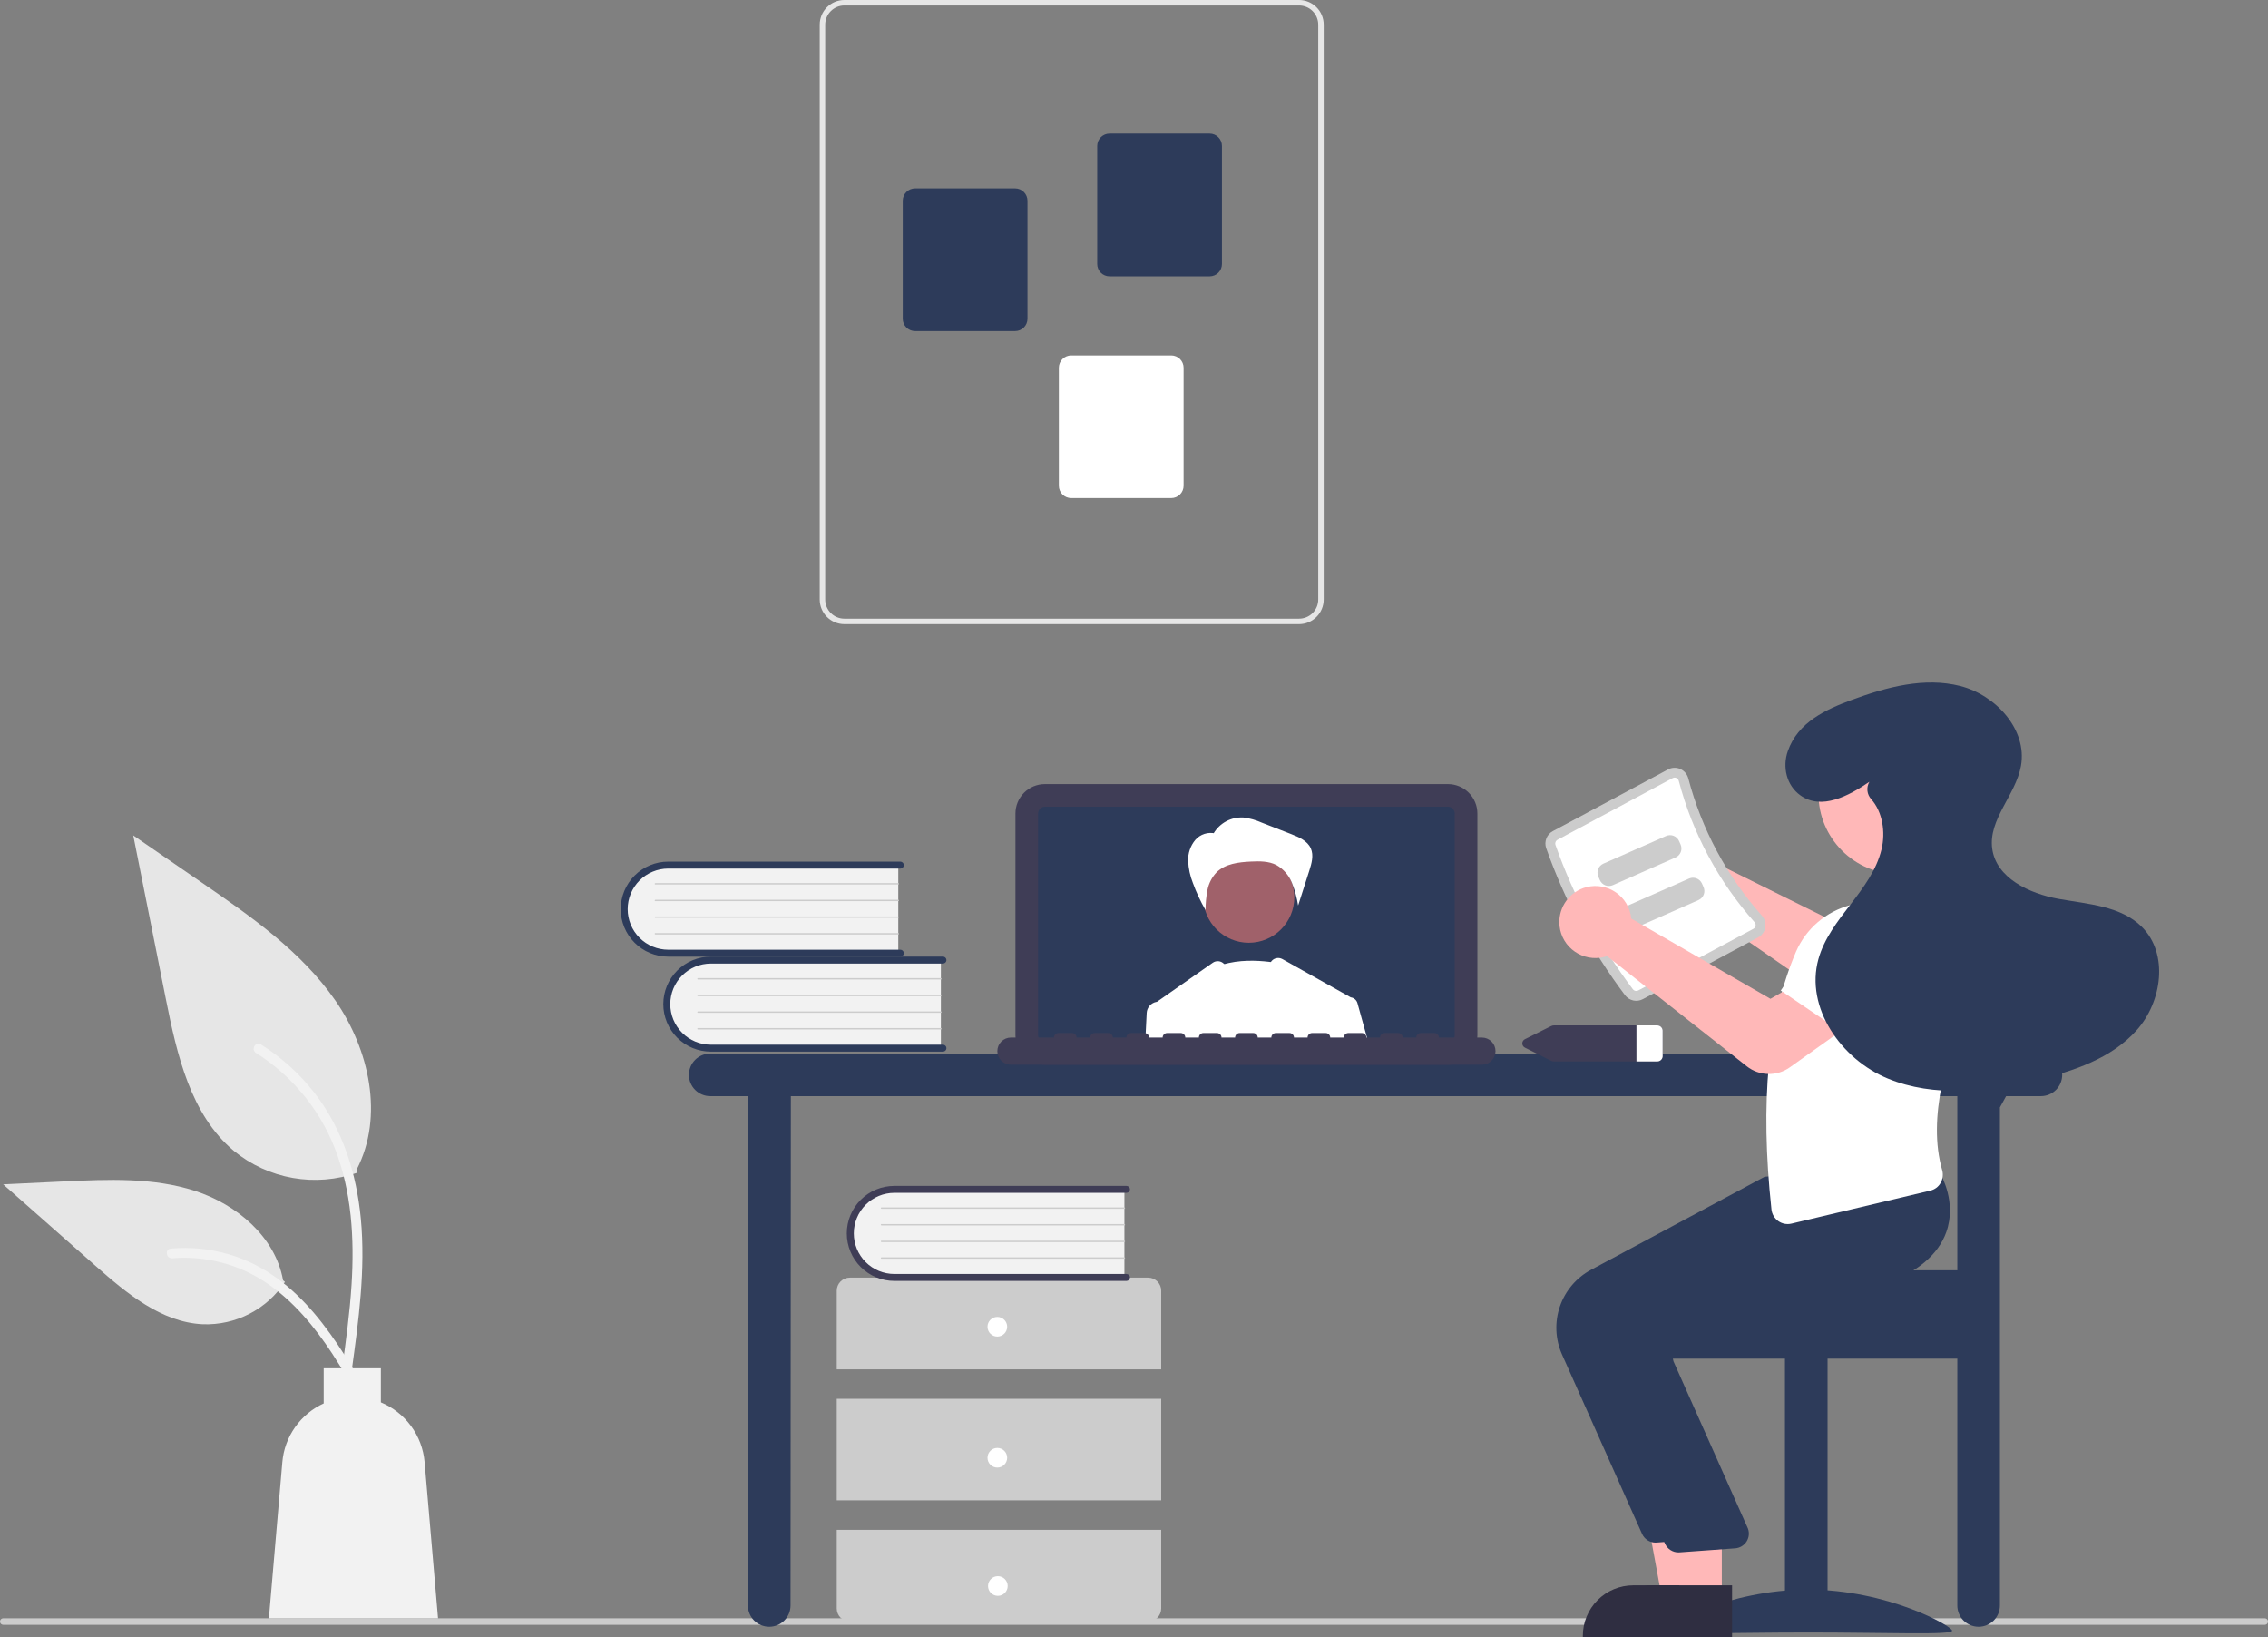 <svg width="496" height="358" viewBox="0 0 496 358" fill="none" xmlns="http://www.w3.org/2000/svg">
<rect x="0" y="0" width="496" height="358" fill="#808080" stroke="none"/>
<g clip-path="url(#clip0_4871_114)">
<path d="M495.283 355.255H0.717C0.527 355.255 0.344 355.179 0.21 355.045C0.076 354.911 0 354.728 0 354.538C0 354.349 0.076 354.166 0.21 354.032C0.344 353.898 0.527 353.822 0.717 353.822H495.283C495.473 353.822 495.656 353.898 495.79 354.032C495.924 354.166 496 354.349 496 354.538C496 354.728 495.924 354.911 495.79 355.045C495.656 355.179 495.473 355.255 495.283 355.255Z" fill="#CCCCCC"/>
<path d="M446.331 230.352H155.325C154.089 230.352 152.904 230.843 152.031 231.716C151.157 232.589 150.666 233.773 150.666 235.007C150.666 236.242 151.157 237.426 152.031 238.299C152.904 239.172 154.089 239.662 155.325 239.662H163.568V351.028C163.568 352.262 164.059 353.446 164.932 354.319C165.806 355.192 166.991 355.683 168.227 355.683C169.462 355.683 170.647 355.192 171.521 354.319C172.395 353.446 172.886 352.262 172.886 351.028L172.956 239.662H428.053V351.028C428.053 352.262 428.544 353.446 429.418 354.319C430.292 355.192 431.477 355.683 432.712 355.683C433.948 355.683 435.133 355.192 436.007 354.319C436.88 353.446 437.371 352.262 437.371 351.028V242.117L438.727 239.662H446.331C447.566 239.662 448.751 239.172 449.625 238.299C450.499 237.426 450.99 236.242 450.99 235.007C450.99 233.773 450.499 232.589 449.625 231.716C448.751 230.843 447.566 230.352 446.331 230.352V230.352Z" fill="#2D3B5A"/>
<path d="M316.661 232.788H228.512C226.805 232.787 225.169 232.108 223.962 230.902C222.755 229.696 222.076 228.061 222.074 226.356V177.864C222.076 176.159 222.755 174.524 223.962 173.318C225.169 172.112 226.805 171.434 228.512 171.432H316.661C318.368 171.434 320.004 172.112 321.211 173.318C322.418 174.524 323.097 176.159 323.099 177.864V226.356C323.097 228.061 322.418 229.696 321.211 230.902C320.004 232.108 318.368 232.787 316.661 232.788V232.788Z" fill="#3F3D56"/>
<path d="M316.661 176.382H228.513C228.12 176.383 227.743 176.54 227.465 176.817C227.187 177.095 227.03 177.472 227.029 177.865V226.357C227.03 226.75 227.187 227.127 227.465 227.404C227.743 227.682 228.12 227.839 228.513 227.84H316.661C317.054 227.839 317.431 227.682 317.709 227.404C317.987 227.127 318.143 226.75 318.144 226.357V177.865C318.143 177.472 317.987 177.095 317.709 176.817C317.431 176.54 317.054 176.383 316.661 176.382V176.382Z" fill="#2D3B5A"/>
<path d="M280.105 210.714C280.105 210.714 269.553 208.284 263.749 212.739C257.945 217.193 271.136 227.316 271.136 227.316L280.105 210.714Z" fill="white"/>
<path d="M273.104 206.124C278.601 206.124 283.058 201.671 283.058 196.178C283.058 190.685 278.601 186.232 273.104 186.232C267.607 186.232 263.15 190.685 263.15 196.178C263.15 201.671 267.607 206.124 273.104 206.124Z" fill="#A0616A"/>
<path d="M265.408 182.217C266.071 181.091 267.034 180.171 268.188 179.557C269.342 178.944 270.644 178.661 271.949 178.74C273.314 178.911 274.647 179.283 275.902 179.845L282.409 182.381C284.093 183.038 285.937 183.842 286.668 185.493C287.346 187.026 286.84 188.797 286.328 190.393L283.893 197.979C283.624 196.262 283.161 194.581 282.514 192.968C281.856 191.344 280.668 189.99 279.142 189.126C277.452 188.26 275.46 188.278 273.562 188.369C270.875 188.498 267.953 188.84 266.044 190.734C265.03 191.809 264.343 193.15 264.062 194.601C263.786 196.043 263.647 197.509 263.647 198.978C262.545 197.085 261.617 195.097 260.873 193.037C260.262 191.503 259.914 189.877 259.843 188.228C259.779 186.564 260.331 184.936 261.394 183.654C261.934 183.027 262.638 182.564 263.427 182.316C264.216 182.067 265.059 182.044 265.86 182.249L265.408 182.217Z" fill="white"/>
<path d="M296.871 219.338C296.778 219.002 296.587 218.702 296.323 218.473C296.059 218.245 295.734 218.1 295.388 218.056C295.365 218.04 295.341 218.026 295.316 218.013L280.456 209.693C280.032 209.455 279.533 209.39 279.062 209.511C278.59 209.632 278.184 209.93 277.928 210.343L273.864 216.918L267.742 210.801L267.645 210.704C267.331 210.39 266.916 210.197 266.474 210.158C266.031 210.12 265.589 210.238 265.225 210.493L253.013 219.038C252.991 219.038 252.97 219.045 252.948 219.045C252.364 219.142 251.83 219.436 251.435 219.877C251.04 220.319 250.808 220.881 250.776 221.473L250.461 227.839H299.23L296.871 219.338Z" fill="white"/>
<path d="M324.089 226.85H314.68C314.68 226.588 314.576 226.336 314.39 226.151C314.204 225.965 313.952 225.861 313.69 225.861H310.718C310.456 225.861 310.204 225.965 310.018 226.151C309.832 226.336 309.728 226.588 309.728 226.85H306.757C306.757 226.588 306.652 226.336 306.467 226.151C306.281 225.965 306.029 225.861 305.766 225.861H302.795C302.532 225.861 302.28 225.965 302.095 226.151C301.909 226.336 301.804 226.588 301.804 226.85H298.833C298.833 226.588 298.729 226.336 298.543 226.151C298.357 225.965 298.105 225.861 297.843 225.861H294.871C294.609 225.861 294.357 225.965 294.171 226.151C293.985 226.336 293.881 226.588 293.881 226.85H290.91C290.91 226.588 290.805 226.336 290.62 226.151C290.434 225.965 290.182 225.861 289.919 225.861H286.948C286.685 225.861 286.433 225.965 286.248 226.151C286.062 226.336 285.957 226.588 285.957 226.85H282.986C282.986 226.588 282.882 226.336 282.696 226.151C282.51 225.965 282.258 225.861 281.996 225.861H279.024C278.762 225.861 278.51 225.965 278.324 226.151C278.138 226.336 278.034 226.588 278.034 226.85H275.063C275.063 226.588 274.958 226.336 274.773 226.151C274.587 225.965 274.335 225.861 274.072 225.861H271.101C270.838 225.861 270.586 225.965 270.401 226.151C270.215 226.336 270.11 226.588 270.11 226.85H267.139C267.139 226.588 267.035 226.336 266.849 226.151C266.663 225.965 266.411 225.861 266.149 225.861H263.177C262.915 225.861 262.663 225.965 262.477 226.151C262.291 226.336 262.187 226.588 262.187 226.85H259.216C259.216 226.588 259.111 226.336 258.926 226.151C258.74 225.965 258.488 225.861 258.225 225.861H255.254C254.991 225.861 254.739 225.965 254.554 226.151C254.368 226.336 254.264 226.588 254.263 226.85H251.292C251.292 226.588 251.188 226.336 251.002 226.151C250.816 225.965 250.564 225.861 250.302 225.861H247.33C247.068 225.861 246.816 225.965 246.63 226.151C246.444 226.336 246.34 226.588 246.34 226.85H243.369C243.369 226.588 243.264 226.336 243.079 226.151C242.893 225.965 242.641 225.861 242.378 225.861H239.407C239.144 225.861 238.892 225.965 238.707 226.151C238.521 226.336 238.417 226.588 238.417 226.85H235.445C235.445 226.588 235.341 226.336 235.155 226.151C234.969 225.965 234.718 225.861 234.455 225.861H231.483C231.221 225.861 230.969 225.965 230.783 226.151C230.597 226.336 230.493 226.588 230.493 226.85H221.084C220.297 226.852 219.542 227.165 218.986 227.722C218.43 228.278 218.117 229.033 218.117 229.819C218.117 230.606 218.43 231.36 218.986 231.917C219.542 232.474 220.297 232.787 221.084 232.788H324.089C324.877 232.788 325.633 232.475 326.19 231.919C326.748 231.362 327.061 230.607 327.061 229.819C327.061 229.032 326.748 228.277 326.19 227.72C325.633 227.163 324.877 226.85 324.089 226.85V226.85Z" fill="#3F3D56"/>
<path d="M205.769 209.609V229.323H156.339C155.015 229.369 153.695 229.148 152.458 228.673C151.22 228.199 150.092 227.48 149.138 226.56C148.185 225.64 147.427 224.538 146.91 223.319C146.392 222.101 146.125 220.79 146.125 219.466C146.125 218.142 146.392 216.832 146.91 215.613C147.427 214.394 148.185 213.292 149.138 212.372C150.092 211.452 151.22 210.734 152.458 210.259C153.695 209.784 155.015 209.563 156.339 209.609H205.769Z" fill="#F2F2F2"/>
<path d="M206.983 229.171C206.982 229.372 206.902 229.565 206.76 229.707C206.618 229.849 206.425 229.929 206.224 229.929H155.458C152.701 229.929 150.057 228.835 148.107 226.887C146.158 224.939 145.062 222.297 145.062 219.542C145.062 216.787 146.158 214.145 148.107 212.197C150.057 210.249 152.701 209.154 155.458 209.154H206.224C206.425 209.154 206.618 209.234 206.76 209.376C206.903 209.519 206.983 209.711 206.983 209.913C206.983 210.114 206.903 210.306 206.76 210.449C206.618 210.591 206.425 210.671 206.224 210.671H155.458C153.105 210.673 150.849 211.608 149.186 213.272C147.522 214.935 146.588 217.19 146.588 219.542C146.588 221.893 147.522 224.148 149.186 225.812C150.849 227.475 153.105 228.411 155.458 228.413H206.224C206.425 228.413 206.618 228.493 206.76 228.635C206.902 228.777 206.982 228.97 206.983 229.171V229.171Z" fill="#2D3B5A"/>
<path d="M205.769 214.159H152.651C152.631 214.159 152.611 214.155 152.592 214.148C152.574 214.14 152.557 214.129 152.543 214.115C152.529 214.101 152.517 214.084 152.51 214.065C152.502 214.047 152.498 214.027 152.498 214.007C152.498 213.987 152.502 213.967 152.51 213.949C152.517 213.93 152.529 213.914 152.543 213.9C152.557 213.885 152.574 213.874 152.592 213.867C152.611 213.859 152.631 213.855 152.651 213.855H205.769C205.809 213.856 205.847 213.872 205.875 213.9C205.903 213.929 205.919 213.967 205.919 214.007C205.919 214.047 205.903 214.086 205.875 214.114C205.847 214.142 205.809 214.158 205.769 214.159V214.159Z" fill="#CCCCCC"/>
<path d="M205.769 217.798H152.651C152.631 217.798 152.611 217.794 152.592 217.787C152.574 217.779 152.557 217.768 152.543 217.754C152.529 217.74 152.517 217.723 152.51 217.705C152.502 217.686 152.498 217.666 152.498 217.646C152.498 217.626 152.502 217.606 152.51 217.588C152.517 217.57 152.529 217.553 152.543 217.539C152.557 217.525 152.574 217.513 152.592 217.506C152.611 217.498 152.631 217.494 152.651 217.495H205.769C205.809 217.495 205.847 217.511 205.875 217.539C205.903 217.568 205.919 217.606 205.919 217.646C205.919 217.686 205.903 217.725 205.875 217.753C205.847 217.782 205.809 217.798 205.769 217.798V217.798Z" fill="#CCCCCC"/>
<path d="M205.769 221.437H152.651C152.631 221.437 152.611 221.433 152.592 221.426C152.574 221.418 152.557 221.407 152.543 221.393C152.529 221.379 152.517 221.362 152.51 221.344C152.502 221.325 152.498 221.305 152.498 221.285C152.498 221.265 152.502 221.246 152.51 221.227C152.517 221.209 152.529 221.192 152.543 221.178C152.557 221.164 152.574 221.153 152.592 221.145C152.611 221.137 152.631 221.134 152.651 221.134H205.769C205.809 221.134 205.847 221.15 205.875 221.179C205.903 221.207 205.919 221.245 205.919 221.285C205.919 221.325 205.903 221.364 205.875 221.392C205.847 221.421 205.809 221.437 205.769 221.437V221.437Z" fill="#CCCCCC"/>
<path d="M205.769 225.077H152.651C152.631 225.077 152.611 225.073 152.592 225.065C152.574 225.058 152.557 225.047 152.543 225.033C152.529 225.019 152.517 225.002 152.51 224.983C152.502 224.965 152.498 224.945 152.498 224.925C152.498 224.905 152.502 224.885 152.51 224.867C152.517 224.848 152.529 224.832 152.543 224.818C152.557 224.803 152.574 224.792 152.592 224.785C152.611 224.777 152.631 224.773 152.651 224.773H205.769C205.809 224.774 205.847 224.79 205.875 224.818C205.903 224.847 205.919 224.885 205.919 224.925C205.919 224.965 205.903 225.004 205.875 225.032C205.847 225.06 205.809 225.076 205.769 225.077Z" fill="#CCCCCC"/>
<path d="M196.45 188.84V208.554H147.021C145.696 208.6 144.376 208.379 143.139 207.904C141.902 207.43 140.773 206.711 139.82 205.791C138.867 204.871 138.109 203.769 137.591 202.55C137.073 201.332 136.807 200.021 136.807 198.697C136.807 197.373 137.073 196.063 137.591 194.844C138.109 193.625 138.867 192.523 139.82 191.603C140.773 190.683 141.902 189.964 143.139 189.49C144.376 189.015 145.696 188.794 147.021 188.84H196.45Z" fill="#F2F2F2"/>
<path d="M197.664 208.402C197.664 208.603 197.584 208.796 197.442 208.938C197.3 209.08 197.107 209.16 196.905 209.16H146.14C144.775 209.16 143.423 208.891 142.162 208.369C140.9 207.847 139.754 207.082 138.789 206.118C137.824 205.153 137.058 204.008 136.535 202.748C136.013 201.487 135.744 200.137 135.744 198.773C135.744 197.409 136.013 196.058 136.535 194.798C137.058 193.537 137.824 192.392 138.789 191.428C139.754 190.463 140.9 189.698 142.162 189.176C143.423 188.654 144.775 188.385 146.14 188.385H196.905C197.107 188.385 197.3 188.465 197.442 188.607C197.584 188.75 197.664 188.942 197.664 189.143C197.664 189.345 197.584 189.537 197.442 189.68C197.3 189.822 197.107 189.902 196.905 189.902H146.14C143.787 189.904 141.531 190.839 139.867 192.503C138.204 194.166 137.27 196.421 137.27 198.773C137.27 201.124 138.204 203.379 139.867 205.043C141.531 206.706 143.787 207.641 146.14 207.644H196.905C197.107 207.644 197.3 207.724 197.442 207.866C197.584 208.008 197.664 208.201 197.664 208.402V208.402Z" fill="#2D3B5A"/>
<path d="M196.45 193.389H143.332C143.312 193.389 143.293 193.386 143.274 193.378C143.256 193.37 143.239 193.359 143.225 193.345C143.21 193.331 143.199 193.314 143.191 193.296C143.184 193.277 143.18 193.258 143.18 193.238C143.18 193.218 143.184 193.198 143.191 193.179C143.199 193.161 143.21 193.144 143.225 193.13C143.239 193.116 143.256 193.105 143.274 193.097C143.293 193.09 143.312 193.086 143.332 193.086H196.45C196.49 193.086 196.529 193.102 196.557 193.131C196.585 193.159 196.601 193.198 196.601 193.238C196.601 193.278 196.585 193.316 196.557 193.344C196.529 193.373 196.49 193.389 196.45 193.389V193.389Z" fill="#CCCCCC"/>
<path d="M196.45 197.029H143.332C143.312 197.029 143.293 197.025 143.274 197.018C143.256 197.01 143.239 196.999 143.225 196.985C143.21 196.971 143.199 196.954 143.191 196.935C143.184 196.917 143.18 196.897 143.18 196.877C143.18 196.857 143.184 196.837 143.191 196.819C143.199 196.8 143.21 196.784 143.225 196.77C143.239 196.756 143.256 196.744 143.274 196.737C143.293 196.729 143.312 196.725 143.332 196.726H196.45C196.49 196.726 196.529 196.742 196.557 196.77C196.585 196.799 196.601 196.837 196.601 196.877C196.601 196.917 196.585 196.956 196.557 196.984C196.529 197.012 196.49 197.029 196.45 197.029V197.029Z" fill="#CCCCCC"/>
<path d="M196.45 200.668H143.332C143.312 200.668 143.293 200.664 143.274 200.657C143.256 200.649 143.239 200.638 143.225 200.624C143.21 200.61 143.199 200.593 143.191 200.575C143.184 200.556 143.18 200.536 143.18 200.516C143.18 200.496 143.184 200.477 143.191 200.458C143.199 200.44 143.21 200.423 143.225 200.409C143.239 200.395 143.256 200.384 143.274 200.376C143.293 200.368 143.312 200.365 143.332 200.365H196.45C196.49 200.365 196.529 200.381 196.557 200.41C196.585 200.438 196.601 200.476 196.601 200.516C196.601 200.556 196.585 200.595 196.557 200.623C196.529 200.652 196.49 200.668 196.45 200.668V200.668Z" fill="#CCCCCC"/>
<path d="M196.45 204.308H143.332C143.312 204.308 143.293 204.304 143.274 204.296C143.256 204.289 143.239 204.278 143.225 204.264C143.21 204.25 143.199 204.233 143.191 204.214C143.184 204.196 143.18 204.176 143.18 204.156C143.18 204.136 143.184 204.116 143.191 204.098C143.199 204.079 143.21 204.063 143.225 204.048C143.239 204.034 143.256 204.023 143.274 204.016C143.293 204.008 143.312 204.004 143.332 204.004H196.45C196.49 204.005 196.529 204.021 196.557 204.049C196.585 204.078 196.601 204.116 196.601 204.156C196.601 204.196 196.585 204.234 196.557 204.263C196.529 204.291 196.49 204.307 196.45 204.308Z" fill="#CCCCCC"/>
<path d="M253.952 299.393V282.205C253.952 281.445 253.65 280.716 253.112 280.179C252.574 279.642 251.845 279.34 251.085 279.34H185.859C185.099 279.34 184.37 279.642 183.832 280.179C183.294 280.716 182.992 281.445 182.992 282.205V299.393H253.952Z" fill="#CCCCCC"/>
<path d="M253.952 305.838H182.992V328.04H253.952V305.838Z" fill="#CCCCCC"/>
<path d="M182.992 334.485V351.674C182.992 352.433 183.294 353.162 183.832 353.699C184.37 354.236 185.099 354.538 185.859 354.538H251.085C251.845 354.538 252.574 354.236 253.112 353.699C253.65 353.162 253.952 352.433 253.952 351.674V334.485H182.992Z" fill="#CCCCCC"/>
<path d="M218.113 292.231C219.301 292.231 220.263 291.269 220.263 290.082C220.263 288.896 219.301 287.934 218.113 287.934C216.926 287.934 215.963 288.896 215.963 290.082C215.963 291.269 216.926 292.231 218.113 292.231Z" fill="white"/>
<path d="M218.113 320.878C219.301 320.878 220.263 319.916 220.263 318.73C220.263 317.543 219.301 316.581 218.113 316.581C216.926 316.581 215.963 317.543 215.963 318.73C215.963 319.916 216.926 320.878 218.113 320.878Z" fill="white"/>
<path d="M218.228 348.919C219.416 348.919 220.379 347.957 220.379 346.77C220.379 345.584 219.416 344.622 218.228 344.622C217.041 344.622 216.078 345.584 216.078 346.77C216.078 347.957 217.041 348.919 218.228 348.919Z" fill="white"/>
<path d="M245.907 259.742V279.455H196.478C195.153 279.501 193.833 279.28 192.596 278.806C191.359 278.331 190.23 277.612 189.277 276.693C188.324 275.773 187.566 274.671 187.048 273.452C186.531 272.233 186.264 270.923 186.264 269.598C186.264 268.274 186.531 266.964 187.048 265.745C187.566 264.526 188.324 263.424 189.277 262.504C190.23 261.584 191.359 260.866 192.596 260.391C193.833 259.917 195.153 259.696 196.478 259.742H245.907Z" fill="#F2F2F2"/>
<path d="M247.12 279.303C247.12 279.504 247.04 279.697 246.898 279.839C246.755 279.981 246.562 280.061 246.361 280.061H195.596C194.23 280.063 192.877 279.795 191.615 279.273C190.353 278.752 189.206 277.987 188.239 277.022C187.273 276.057 186.507 274.912 185.984 273.651C185.461 272.39 185.191 271.039 185.191 269.674C185.191 268.309 185.461 266.958 185.984 265.697C186.507 264.436 187.273 263.291 188.239 262.326C189.206 261.361 190.353 260.596 191.615 260.075C192.877 259.553 194.23 259.285 195.596 259.287H246.361C246.562 259.287 246.755 259.366 246.898 259.509C247.04 259.651 247.12 259.844 247.12 260.045C247.12 260.246 247.04 260.439 246.898 260.581C246.755 260.723 246.562 260.803 246.361 260.803H195.596C193.243 260.805 190.986 261.741 189.323 263.404C187.66 265.067 186.726 267.323 186.726 269.674C186.726 272.025 187.66 274.28 189.323 275.944C190.986 277.607 193.243 278.543 195.596 278.545H246.361C246.562 278.545 246.755 278.625 246.898 278.767C247.04 278.909 247.12 279.102 247.12 279.303V279.303Z" fill="#3F3D56"/>
<path d="M245.907 264.291H192.79C192.77 264.291 192.75 264.287 192.731 264.28C192.713 264.272 192.696 264.261 192.682 264.247C192.667 264.233 192.656 264.216 192.648 264.198C192.641 264.179 192.637 264.159 192.637 264.139C192.637 264.119 192.641 264.1 192.648 264.081C192.656 264.063 192.667 264.046 192.682 264.032C192.696 264.018 192.713 264.007 192.731 263.999C192.75 263.991 192.77 263.988 192.79 263.988H245.907C245.947 263.988 245.986 264.004 246.014 264.033C246.042 264.061 246.058 264.099 246.058 264.139C246.058 264.179 246.042 264.218 246.014 264.246C245.986 264.275 245.947 264.291 245.907 264.291V264.291Z" fill="#CCCCCC"/>
<path d="M245.907 267.93H192.79C192.77 267.93 192.75 267.927 192.731 267.919C192.713 267.911 192.696 267.9 192.682 267.886C192.667 267.872 192.656 267.855 192.648 267.837C192.641 267.818 192.637 267.799 192.637 267.779C192.637 267.759 192.641 267.739 192.648 267.72C192.656 267.702 192.667 267.685 192.682 267.671C192.696 267.657 192.713 267.646 192.731 267.638C192.75 267.631 192.77 267.627 192.79 267.627H245.907C245.947 267.627 245.986 267.643 246.014 267.672C246.042 267.7 246.058 267.739 246.058 267.779C246.058 267.819 246.042 267.857 246.014 267.885C245.986 267.914 245.947 267.93 245.907 267.93V267.93Z" fill="#CCCCCC"/>
<path d="M245.907 271.57H192.79C192.77 271.57 192.75 271.566 192.731 271.559C192.713 271.551 192.696 271.54 192.682 271.526C192.667 271.512 192.656 271.495 192.648 271.477C192.641 271.458 192.637 271.438 192.637 271.418C192.637 271.398 192.641 271.378 192.648 271.36C192.656 271.342 192.667 271.325 192.682 271.311C192.696 271.297 192.713 271.285 192.731 271.278C192.75 271.27 192.77 271.266 192.79 271.267H245.907C245.947 271.267 245.986 271.283 246.014 271.311C246.042 271.34 246.058 271.378 246.058 271.418C246.058 271.458 246.042 271.497 246.014 271.525C245.986 271.554 245.947 271.57 245.907 271.57V271.57Z" fill="#CCCCCC"/>
<path d="M245.907 275.209H192.79C192.77 275.209 192.75 275.205 192.731 275.198C192.713 275.19 192.696 275.179 192.682 275.165C192.667 275.151 192.656 275.134 192.648 275.116C192.641 275.097 192.637 275.077 192.637 275.057C192.637 275.037 192.641 275.018 192.648 274.999C192.656 274.981 192.667 274.964 192.682 274.95C192.696 274.936 192.713 274.925 192.731 274.917C192.75 274.909 192.77 274.906 192.79 274.906H245.907C245.947 274.906 245.986 274.922 246.014 274.951C246.042 274.979 246.058 275.017 246.058 275.057C246.058 275.097 246.042 275.136 246.014 275.164C245.986 275.193 245.947 275.209 245.907 275.209V275.209Z" fill="#CCCCCC"/>
<path d="M179.27 131.076V5.387C179.271 3.959 179.84 2.589 180.85 1.58C181.861 0.57 183.231 0.002 184.661 0H284.096C285.525 0.002 286.896 0.57 287.906 1.58C288.917 2.589 289.486 3.959 289.487 5.387V131.076C289.486 132.504 288.917 133.873 287.906 134.883C286.896 135.893 285.525 136.461 284.096 136.462H184.661C183.231 136.461 181.861 135.893 180.85 134.883C179.84 133.873 179.271 132.504 179.27 131.076V131.076ZM184.661 1.197C183.549 1.198 182.483 1.64 181.697 2.426C180.911 3.211 180.469 4.276 180.468 5.387V131.076C180.469 132.186 180.911 133.251 181.697 134.037C182.483 134.822 183.549 135.264 184.661 135.265H284.096C285.208 135.264 286.274 134.822 287.06 134.037C287.846 133.251 288.288 132.186 288.289 131.076V5.387C288.288 4.276 287.846 3.211 287.06 2.426C286.274 1.64 285.208 1.198 284.096 1.197H184.661Z" fill="#E6E6E6"/>
<path d="M239.955 57.722V31.914C239.956 31.2 240.24 30.515 240.745 30.01C241.251 29.506 241.936 29.221 242.651 29.221H264.538C265.253 29.221 265.938 29.506 266.444 30.01C266.949 30.515 267.233 31.2 267.234 31.914V57.722C267.233 58.436 266.949 59.121 266.444 59.626C265.938 60.13 265.253 60.414 264.538 60.415H242.651C241.936 60.414 241.251 60.13 240.745 59.626C240.24 59.121 239.956 58.436 239.955 57.722V57.722Z" fill="#2D3B5A"/>
<path d="M197.426 69.693V43.885C197.427 43.171 197.711 42.486 198.216 41.981C198.722 41.476 199.407 41.192 200.121 41.191H222.009C222.724 41.192 223.409 41.476 223.914 41.981C224.42 42.486 224.704 43.171 224.705 43.885V69.693C224.704 70.407 224.42 71.091 223.914 71.596C223.409 72.101 222.724 72.385 222.009 72.386H200.121C199.407 72.385 198.722 72.101 198.216 71.596C197.711 71.091 197.427 70.407 197.426 69.693V69.693Z" fill="#2D3B5A"/>
<path d="M231.568 106.202V80.394C231.569 79.68 231.853 78.996 232.359 78.491C232.864 77.986 233.549 77.702 234.264 77.701H256.152C256.866 77.702 257.551 77.986 258.057 78.491C258.562 78.996 258.846 79.68 258.847 80.394V106.202C258.846 106.916 258.562 107.601 258.057 108.106C257.551 108.611 256.866 108.895 256.152 108.896H234.264C233.549 108.895 232.864 108.611 232.359 108.106C231.853 107.601 231.569 106.916 231.568 106.202V106.202Z" fill="white"/>
<path d="M362.37 224.194H339.849C339.635 224.194 339.424 224.243 339.233 224.338L333.549 227.181C333.362 227.26 333.202 227.393 333.09 227.562C332.978 227.732 332.918 227.93 332.918 228.133C332.918 228.336 332.978 228.535 333.09 228.704C333.202 228.874 333.362 229.006 333.549 229.086L339.233 231.929C339.424 232.023 339.635 232.072 339.849 232.072H362.37C362.68 232.09 362.985 231.985 363.218 231.78C363.452 231.575 363.595 231.286 363.617 230.977V225.29C363.595 224.98 363.452 224.692 363.218 224.486C362.985 224.281 362.68 224.176 362.37 224.194Z" fill="#3F3D56"/>
<path d="M363.617 225.29V230.976C363.595 231.286 363.452 231.575 363.218 231.78C362.985 231.985 362.68 232.09 362.37 232.072H357.883V224.194H362.37C362.68 224.176 362.985 224.281 363.218 224.486C363.452 224.691 363.595 224.98 363.617 225.29V225.29Z" fill="white"/>
<path d="M362.2 181.653C363.22 181.213 364.322 180.994 365.433 181.009C366.544 181.024 367.639 181.274 368.647 181.741C369.654 182.209 370.552 182.884 371.28 183.722C372.008 184.56 372.551 185.543 372.873 186.605C372.973 186.942 373.05 187.286 373.103 187.633L404.596 203.237L411.884 198.411L420.952 208.843L409.824 217.873C408.486 218.951 406.835 219.569 405.118 219.635C403.401 219.701 401.708 219.212 400.29 218.241L368.338 196.162C368.1 196.263 367.857 196.352 367.61 196.427C366.547 196.749 365.427 196.842 364.325 196.701C363.223 196.56 362.163 196.188 361.215 195.609C360.267 195.03 359.452 194.258 358.823 193.342C358.195 192.427 357.767 191.389 357.568 190.296C357.509 189.979 357.47 189.659 357.451 189.337C357.363 187.725 357.77 186.124 358.619 184.751C359.468 183.377 360.718 182.296 362.2 181.653V181.653Z" fill="#FFB8B8"/>
<path d="M427.794 277.728H393.383C393.383 278.716 357.917 279.518 357.917 279.518C357.361 279.937 356.853 280.417 356.405 280.95C355.058 282.556 354.322 284.585 354.326 286.68V288.112C354.327 290.486 355.271 292.763 356.951 294.441C358.631 296.12 360.91 297.063 363.286 297.064H427.794C430.17 297.062 432.448 296.118 434.127 294.44C435.807 292.762 436.752 290.486 436.754 288.112V286.68C436.751 284.306 435.806 282.031 434.126 280.353C432.447 278.675 430.17 277.731 427.794 277.728V277.728Z" fill="#2D3B5A"/>
<path d="M390.362 356.867H399.68V296.708H390.362V356.867Z" fill="#2D3B5A"/>
<path d="M363.842 356.54C363.842 357.546 377.962 356.929 395.379 356.929C412.797 356.929 426.917 357.546 426.917 356.54C426.917 355.534 412.797 347.557 395.379 347.557C377.962 347.557 363.842 355.534 363.842 356.54Z" fill="#2D3B5A"/>
<path d="M372.253 349.489L363.466 349.489L359.285 326.716L372.254 326.717L372.253 349.489Z" fill="#FFB8B8"/>
<path d="M374.494 358L346.16 357.999V357.641C346.16 356.194 346.445 354.761 347 353.424C347.554 352.087 348.366 350.872 349.39 349.849C350.414 348.826 351.63 348.014 352.968 347.46C354.306 346.907 355.74 346.622 357.189 346.622H357.189L374.495 346.622L374.494 358Z" fill="#2F2E41"/>
<path d="M359.109 335.368L341.591 296.116C340.128 292.808 339.967 289.07 341.138 285.648C342.309 282.226 344.728 279.37 347.912 277.65L385.91 257.291L403.249 255.817L419.244 254.364L419.359 254.559C419.506 254.808 422.945 260.743 420.621 267.251C418.857 272.188 414.271 276.043 406.989 278.711C389.991 284.939 370.356 290.261 362.703 292.26C362.364 292.347 362.048 292.503 361.775 292.721C361.502 292.938 361.278 293.21 361.118 293.52C360.957 293.827 360.862 294.163 360.837 294.508C360.813 294.853 360.861 295.199 360.977 295.525L377.252 332.06C377.422 332.524 377.483 333.02 377.431 333.511C377.379 334.001 377.214 334.474 376.951 334.891C376.687 335.308 376.331 335.659 375.909 335.917C375.488 336.175 375.014 336.333 374.522 336.378L362.361 337.263C362.258 337.273 362.155 337.278 362.052 337.278C361.43 337.278 360.82 337.097 360.298 336.758C359.776 336.419 359.363 335.936 359.109 335.368V335.368Z" fill="#2D3B5A"/>
<path d="M376.554 349.489L367.767 349.489L363.586 326.716L376.555 326.717L376.554 349.489Z" fill="#FFB8B8"/>
<path d="M378.795 358L350.461 357.999V357.641C350.461 356.194 350.746 354.761 351.3 353.424C351.855 352.087 352.667 350.872 353.691 349.849C354.715 348.826 355.931 348.014 357.269 347.46C358.607 346.907 360.041 346.622 361.489 346.622H361.49L378.796 346.622L378.795 358Z" fill="#2F2E41"/>
<path d="M364.127 337.516L346.609 298.264C345.146 294.956 344.984 291.219 346.156 287.796C347.327 284.374 349.745 281.519 352.929 279.798L390.927 259.439L408.267 257.965L424.261 256.513L424.376 256.708C424.524 256.957 427.963 262.892 425.638 269.4C423.875 274.336 419.289 278.192 412.006 280.86C395.009 287.087 375.373 292.41 367.72 294.409C367.382 294.495 367.066 294.652 366.793 294.869C366.52 295.086 366.295 295.359 366.135 295.669C365.975 295.975 365.879 296.311 365.855 296.656C365.831 297.001 365.878 297.348 365.995 297.673L382.27 334.209C382.44 334.672 382.501 335.168 382.449 335.659C382.396 336.15 382.232 336.622 381.968 337.039C381.704 337.456 381.348 337.808 380.927 338.065C380.506 338.323 380.031 338.481 379.539 338.527L367.378 339.412C367.275 339.421 367.172 339.426 367.07 339.426C366.447 339.426 365.838 339.246 365.316 338.907C364.793 338.568 364.38 338.085 364.127 337.516V337.516Z" fill="#2D3B5A"/>
<path d="M355.397 217.606C348.035 207.822 342.216 196.97 338.14 185.427C337.904 184.736 337.921 183.985 338.188 183.305C338.454 182.626 338.954 182.064 339.597 181.718L364.787 168.231C365.195 168.011 365.647 167.887 366.11 167.868C366.573 167.849 367.034 167.936 367.458 168.123C367.89 168.31 368.273 168.594 368.579 168.952C368.884 169.309 369.104 169.732 369.222 170.188C372.154 181.311 377.665 191.589 385.31 200.189C385.625 200.539 385.855 200.956 385.984 201.409C386.113 201.862 386.137 202.338 386.054 202.801C385.974 203.257 385.792 203.688 385.52 204.063C385.248 204.437 384.894 204.745 384.485 204.962L359.294 218.449C358.65 218.792 357.904 218.896 357.191 218.742C356.477 218.587 355.841 218.185 355.397 217.606V217.606Z" fill="#CCCCCC"/>
<path d="M357.115 216.315C357.25 216.484 357.44 216.601 357.653 216.645C357.865 216.688 358.086 216.657 358.277 216.555L383.468 203.068C383.591 203.005 383.697 202.913 383.778 202.802C383.859 202.691 383.913 202.562 383.936 202.426C383.962 202.282 383.955 202.135 383.915 201.995C383.874 201.854 383.802 201.726 383.703 201.618C375.833 192.764 370.159 182.184 367.141 170.733C367.106 170.591 367.039 170.46 366.944 170.349C366.85 170.238 366.731 170.15 366.598 170.092C366.471 170.036 366.334 170.009 366.196 170.015C366.058 170.021 365.923 170.058 365.802 170.125L340.611 183.612C340.42 183.715 340.272 183.881 340.191 184.082C340.109 184.283 340.101 184.506 340.167 184.712C344.17 196.049 349.885 206.707 357.115 216.315V216.315Z" fill="white"/>
<path d="M439.083 214.008L419.354 221.499L414.538 208.131C413.898 206.355 413.907 204.411 414.563 202.642C415.219 200.873 416.48 199.393 418.123 198.462V198.462C419.785 197.522 421.729 197.205 423.603 197.571C425.478 197.937 427.16 198.96 428.346 200.457L439.083 214.008Z" fill="#6C63FF"/>
<path d="M388.903 266.977C388.488 266.684 388.14 266.305 387.882 265.867C387.625 265.429 387.464 264.941 387.409 264.435C384.883 240.866 386.643 222.422 392.789 208.047C393.872 205.568 395.503 203.366 397.56 201.607C399.616 199.849 402.045 198.578 404.664 197.892L420.612 197.088L420.694 197.128C424.293 198.889 427.228 201.762 429.064 205.321C430.899 208.88 431.538 212.935 430.886 216.886C425.757 230.395 421.462 244.461 424.737 255.807C424.875 256.282 424.915 256.779 424.855 257.269C424.795 257.759 424.637 258.233 424.39 258.66C424.151 259.074 423.829 259.434 423.445 259.718C423.061 260.002 422.623 260.205 422.157 260.314L391.782 267.534C391.29 267.651 390.779 267.661 390.282 267.565C389.786 267.469 389.316 267.269 388.903 266.977Z" fill="white"/>
<path d="M415.29 191.136C425.013 191.136 432.894 183.261 432.894 173.546C432.894 163.831 425.013 155.956 415.29 155.956C405.567 155.956 397.686 163.831 397.686 173.546C397.686 183.261 405.567 191.136 415.29 191.136Z" fill="#FFB8B8"/>
<path d="M366.441 187.478L352.721 193.529C352.199 193.759 351.607 193.772 351.076 193.566C350.544 193.361 350.116 192.952 349.885 192.432L349.546 191.663C349.316 191.142 349.303 190.551 349.509 190.02C349.715 189.489 350.123 189.061 350.644 188.83L364.364 182.779C364.886 182.549 365.478 182.536 366.009 182.742C366.541 182.948 366.969 183.356 367.2 183.877L367.539 184.645C367.769 185.166 367.782 185.757 367.576 186.289C367.37 186.82 366.962 187.247 366.441 187.478V187.478Z" fill="#CCCCCC"/>
<path d="M371.458 196.788L357.738 202.84C357.216 203.069 356.625 203.082 356.093 202.876C355.562 202.671 355.133 202.263 354.903 201.742L354.563 200.974C354.334 200.452 354.32 199.861 354.526 199.33C354.732 198.799 355.141 198.371 355.662 198.14L369.382 192.089C369.904 191.86 370.495 191.846 371.027 192.052C371.559 192.258 371.987 192.666 372.218 193.187L372.557 193.955C372.787 194.476 372.8 195.067 372.594 195.599C372.388 196.13 371.979 196.558 371.458 196.788V196.788Z" fill="#CCCCCC"/>
<path d="M382.039 233.154L351.451 209.043C351.208 209.129 350.96 209.202 350.709 209.262C349.629 209.514 348.508 209.537 347.419 209.328C346.33 209.119 345.298 208.684 344.388 208.051C343.473 207.417 342.703 206.594 342.131 205.639C341.559 204.684 341.198 203.618 341.072 202.512C340.867 200.744 341.266 198.959 342.204 197.446C343.142 195.933 344.564 194.781 346.239 194.177C347.285 193.802 348.398 193.652 349.506 193.737C350.614 193.822 351.691 194.14 352.667 194.67C353.643 195.2 354.497 195.93 355.171 196.813C355.845 197.695 356.325 198.71 356.579 199.79C356.658 200.133 356.713 200.48 356.744 200.83L387.193 218.382L394.77 214.023L403.164 225.003L391.399 233.382C390.022 234.355 388.367 234.858 386.681 234.817C384.995 234.776 383.367 234.193 382.039 233.154V233.154Z" fill="#FFB8B8"/>
<path d="M406.896 228.422L389.443 216.564L397.645 204.957C398.734 203.416 400.334 202.309 402.16 201.832C403.987 201.355 405.924 201.539 407.629 202.35V202.35C409.353 203.172 410.727 204.582 411.501 206.326C412.276 208.071 412.401 210.035 411.854 211.863L406.896 228.422Z" fill="white"/>
<path d="M408.836 170.927C404.311 174.021 398.37 177.201 393.749 173.906C390.714 171.743 389.758 167.736 390.989 164.22C393.201 157.897 399.281 155.114 405.095 152.98C412.653 150.206 420.882 148 428.684 149.986C436.487 151.973 443.382 159.52 441.974 167.441C440.841 173.811 434.827 179.111 435.681 185.525C436.54 191.979 443.805 195.376 450.218 196.53C456.631 197.683 463.808 198.054 468.417 202.657C474.297 208.529 472.829 219.024 467.296 225.223C461.764 231.423 453.415 234.233 445.325 236.143C434.606 238.674 423.012 240.004 412.832 235.804C402.652 231.603 394.73 220.295 397.679 209.692C398.925 205.213 401.859 201.428 404.695 197.743C407.531 194.058 410.403 190.205 411.485 185.684C412.386 181.916 411.719 177.542 409.218 174.715C408.763 174.221 408.477 173.595 408.401 172.927C408.324 172.26 408.461 171.586 408.792 171.001L408.836 170.927Z" fill="#2D3B5A"/>
<path d="M78.178 256.39C73.642 257.983 68.771 258.382 64.036 257.549C59.3 256.715 54.859 254.677 51.141 251.631C41.671 243.689 38.702 230.605 36.286 218.49C33.904 206.545 31.523 194.601 29.141 182.656L44.101 192.948C54.859 200.35 65.86 207.989 73.309 218.71C80.758 229.431 84.009 244.066 78.024 255.667" fill="#E6E6E6"/>
<path d="M76.901 299.775C78.415 288.755 79.972 277.593 78.91 266.455C77.966 256.563 74.946 246.901 68.797 238.979C65.533 234.782 61.561 231.186 57.061 228.353C55.887 227.613 54.807 229.471 55.975 230.208C63.763 235.126 69.786 242.388 73.177 250.946C76.922 260.464 77.523 270.839 76.878 280.949C76.488 287.063 75.661 293.137 74.827 299.204C74.761 299.478 74.802 299.767 74.942 300.012C75.081 300.258 75.308 300.441 75.578 300.525C75.853 300.599 76.146 300.562 76.394 300.422C76.641 300.281 76.823 300.049 76.901 299.775H76.901Z" fill="#F2F2F2"/>
<path d="M62.317 280.275C60.371 283.229 57.697 285.633 54.552 287.255C51.407 288.877 47.896 289.663 44.359 289.536C35.268 289.105 27.689 282.765 20.867 276.746L0.688 258.944L14.043 258.305C23.647 257.846 33.499 257.418 42.647 260.377C51.795 263.337 60.231 270.459 61.904 279.92" fill="#E6E6E6"/>
<path d="M81.18 306.11C73.892 293.225 65.439 278.905 50.334 274.328C46.134 273.06 41.73 272.606 37.36 272.99C35.982 273.108 36.326 275.23 37.701 275.112C45.027 274.504 52.339 276.437 58.406 280.585C64.244 284.555 68.789 290.075 72.637 295.929C74.993 299.515 77.104 303.252 79.215 306.985C79.89 308.178 81.862 307.317 81.18 306.11V306.11Z" fill="#F2F2F2"/>
<path d="M92.857 319.672C92.612 316.829 91.59 314.108 89.904 311.805C88.217 309.502 85.931 307.706 83.293 306.612V299.163H70.79V306.846C68.282 307.994 66.124 309.786 64.535 312.04C62.947 314.293 61.984 316.926 61.747 319.672L58.807 353.822H95.797L92.857 319.672Z" fill="#F2F2F2"/>
</g>
<defs>
<clipPath id="clip0_4871_114">
<rect width="496" height="358" fill="white"/>
</clipPath>
</defs>
</svg>
